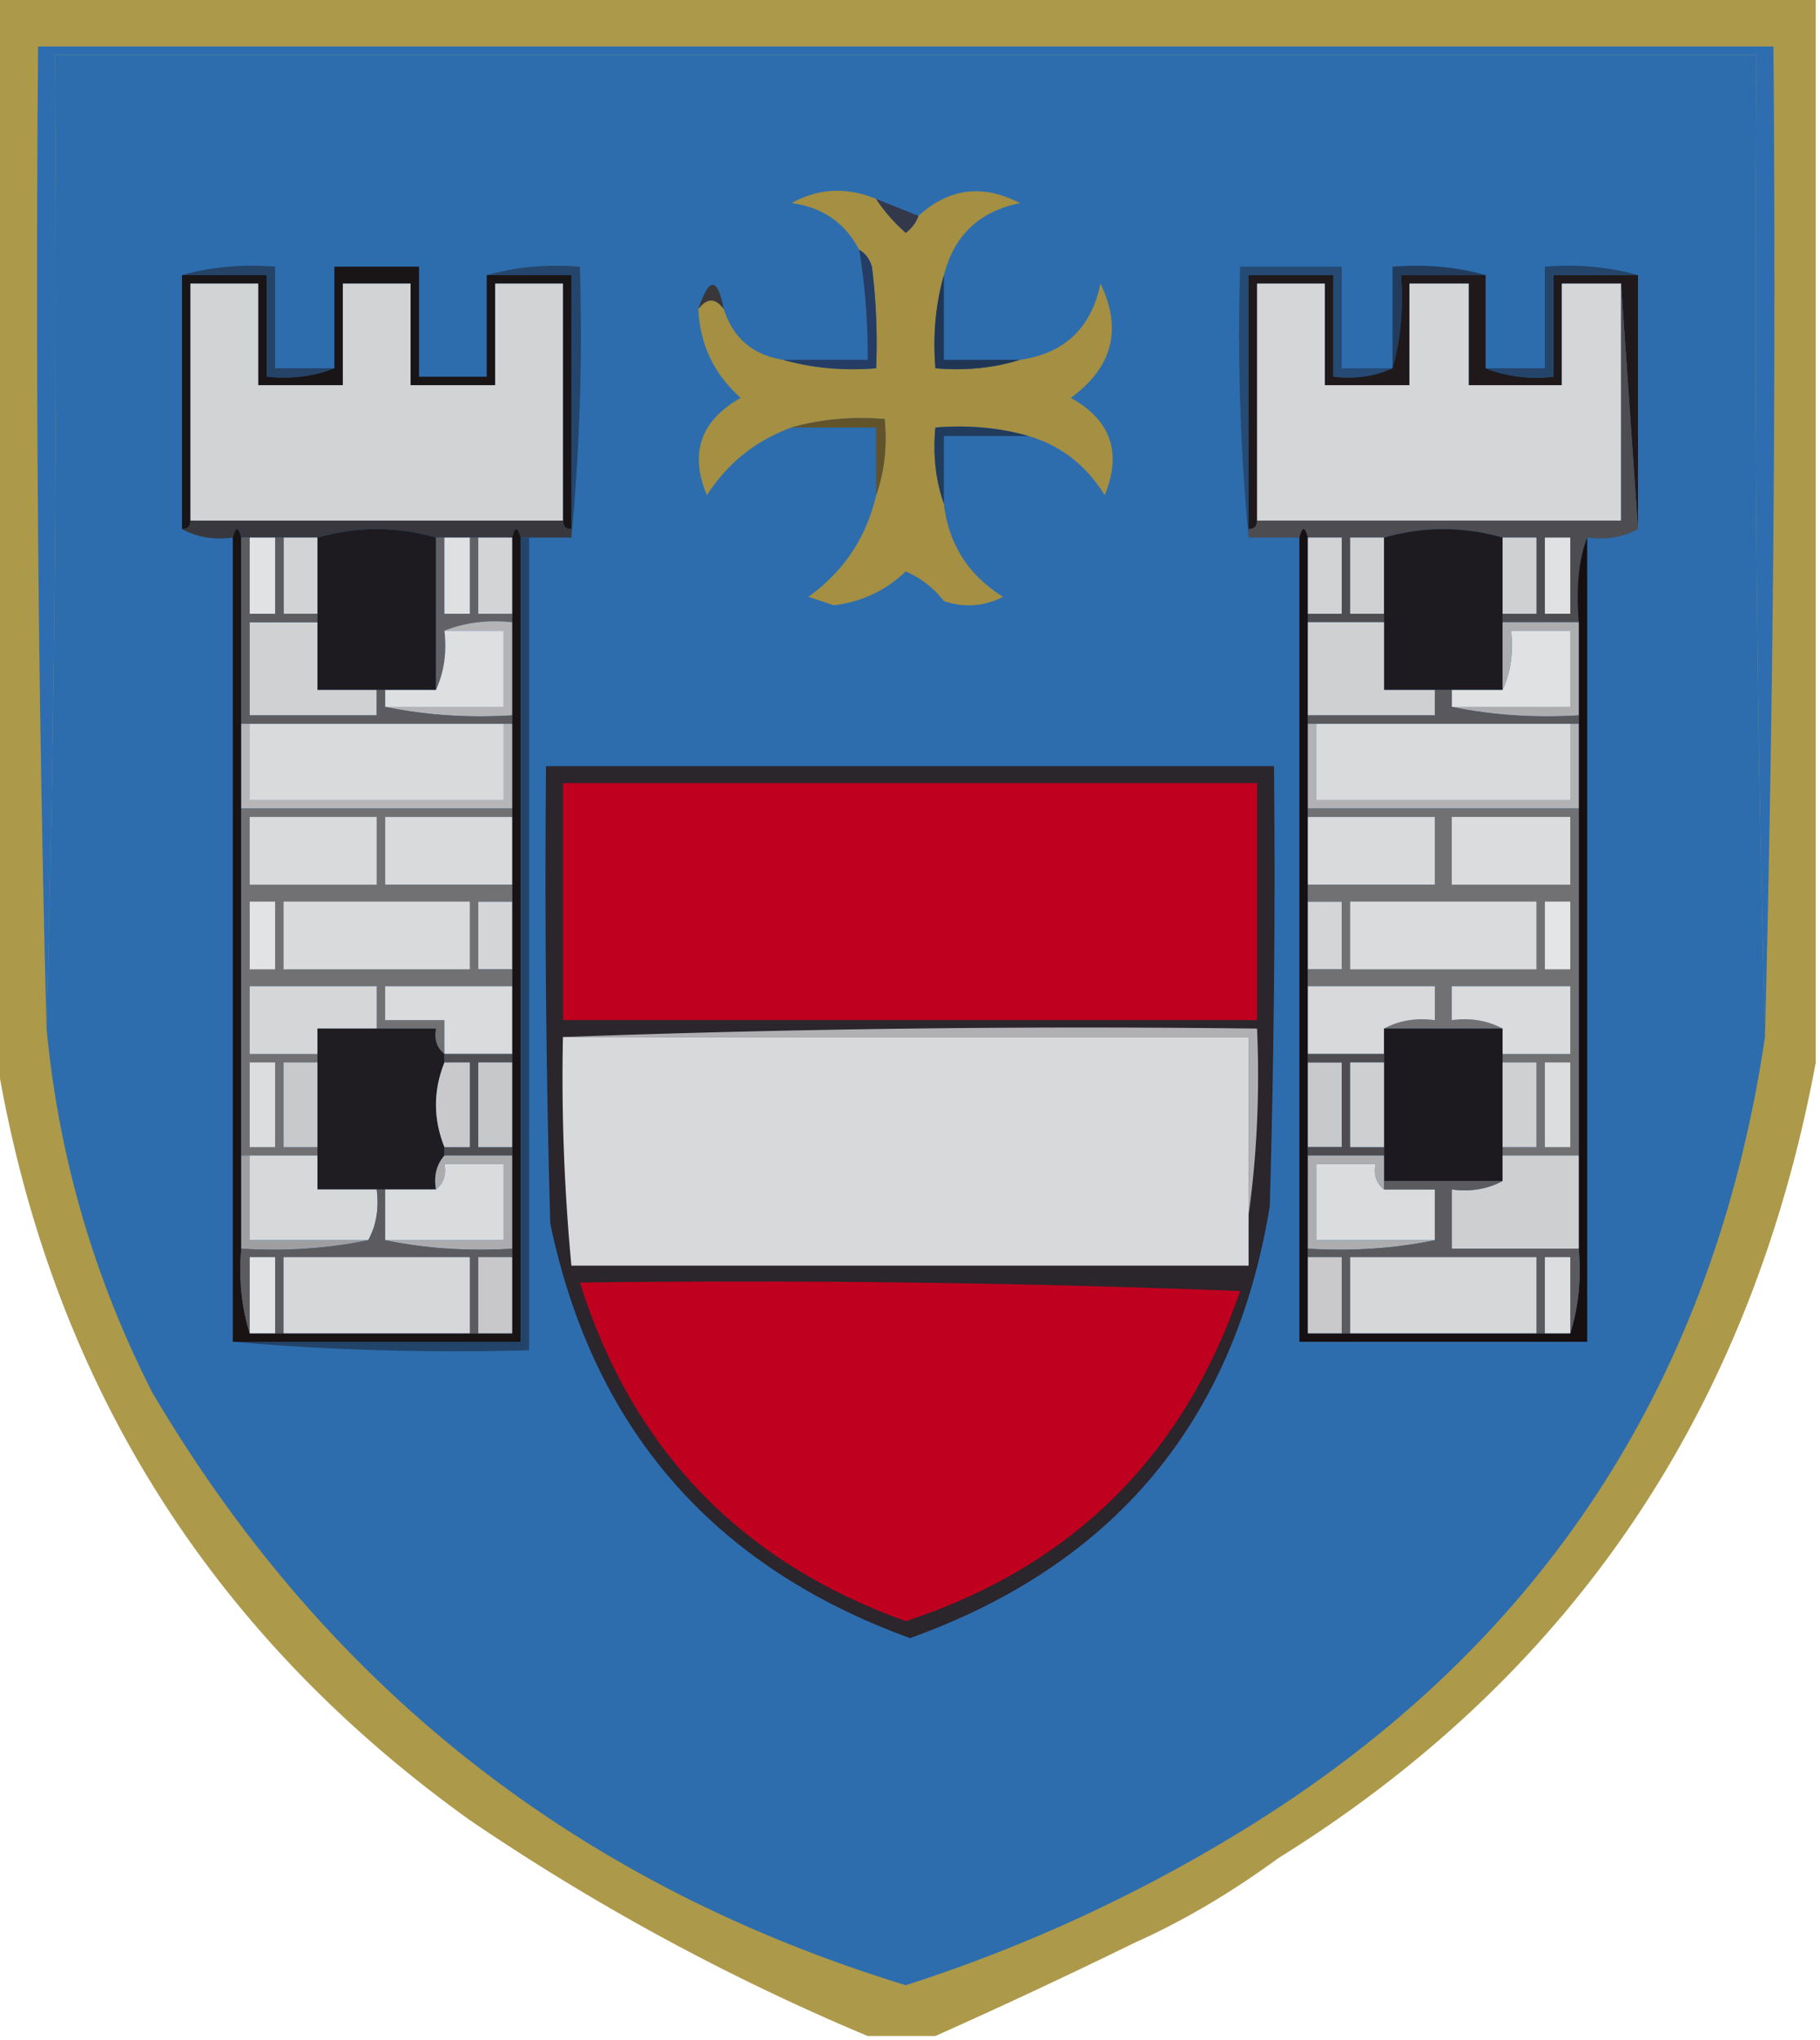 <svg xmlns="http://www.w3.org/2000/svg" width="215" height="241" style="shape-rendering:geometricPrecision;text-rendering:geometricPrecision;image-rendering:optimizeQuality;fill-rule:evenodd;clip-rule:evenodd"><path style="opacity:1" fill="#ad994a" d="M-.5-.5h215v126c-7.643 41.091-28.81 72.424-63.5 94-5.658 4.133-11.325 7.466-17 10a731.06 731.06 0 0 1-23.5 11h-8a267.503 267.503 0 0 1-47-25.5c-31.149-22.341-49.816-52.508-56-90.5V-.5z"/><path style="opacity:1" fill="#2e6db0" d="M208.5 122.5a3363.092 3363.092 0 0 1-1-116H6.5c.332 38.504-.001 76.837-1 115a3394.177 3394.177 0 0 1-1-116h205c.316 39.03-.018 78.03-1 117z"/><path style="opacity:1" fill="#2d6dae" d="M208.5 122.5c-6.145 41.469-27.145 72.969-63 94.5a182.201 182.201 0 0 1-38.5 17.5c-38.836-11.89-68.503-35.224-89-70-6.904-13.544-11.07-27.877-12.5-43a3306.839 3306.839 0 0 0 1-115h201c-.332 38.837.001 77.504 1 116z"/><path style="opacity:1" fill="#a48f42" d="M103.5 23.5a19.565 19.565 0 0 0 3.5 4c.717-.544 1.217-1.21 1.5-2 3.622-3.286 7.622-3.786 12-1.5-4.778.945-7.778 3.778-9 8.5-.982 3.462-1.315 7.129-1 11 3.542.313 6.875-.02 10-1 5.237-.735 8.404-3.735 9.5-9 2.605 5.378 1.438 9.878-3.5 13.5 4.736 2.636 6.069 6.469 4 11.5-2.187-3.537-5.187-5.87-9-7-3.462-.982-7.129-1.315-11-1-.31 3.213.023 6.213 1 9 .555 4.772 2.888 8.438 7 11-2.265 1.147-4.598 1.314-7 .5-1.225-1.563-2.725-2.73-4.5-3.5-2.37 2.268-5.203 3.6-8.5 4l-3-1c4.165-2.997 6.832-6.997 8-12 .977-2.787 1.31-5.787 1-9-3.871-.315-7.538.018-11 1-4.204 1.533-7.537 4.2-10 8-2.07-4.985-.736-8.818 4-11.5-3.153-2.805-4.82-6.305-5-10.5 1-1.333 2-1.333 3 0 1.1 3.432 3.433 5.432 7 6 3.462.982 7.129 1.315 11 1a72.368 72.368 0 0 0-.5-12c-.278-.916-.778-1.582-1.5-2-1.712-3.21-4.379-5.044-8-5.5 3.189-1.77 6.522-1.937 10-.5z"/><path style="opacity:1" fill="#34384b" d="m103.5 23.5 5 2c-.283.79-.783 1.456-1.5 2a19.565 19.565 0 0 1-3.5-4z"/><path style="opacity:1" fill="#25466c" d="M57.5 32.5c3.462-.982 7.129-1.315 11-1 .328 10.846-.006 21.513-1 32v-31h-10z"/><path style="opacity:1" fill="#213c5d" d="M175.5 32.5h-10c.315 3.871-.018 7.538-1 11v-12c3.871-.315 7.538.018 11 1z"/><path style="opacity:1" fill="#244367" d="M21.5 32.5c3.462-.982 7.129-1.315 11-1v12h7c-2.448.973-5.115 1.306-8 1v-12h-10z"/><path style="opacity:1" fill="#254a73" d="M164.5 43.5c-2.107.968-4.441 1.302-7 1v-12h-10v31c-.994-10.487-1.328-21.154-1-32h12v12h6z"/><path style="opacity:1" fill="#1f191b" d="M164.5 43.5c.982-3.462 1.315-7.129 1-11h10v11c2.448.973 5.115 1.306 8 1v-12h10v30l-2-29h-7v12h-11v-12h-7v12h-10v-12h-8v28c0 .667-.333 1-1 1v-30h10v12c2.559.302 4.893-.032 7-1z"/><path style="opacity:1" fill="#24446a" d="M193.5 32.5h-10v12c-2.885.306-5.552-.027-8-1h7v-12c3.871-.315 7.538.018 11 1z"/><path style="opacity:1" fill="#3a373a" d="M85.5 36.5c-1-1.333-2-1.333-3 0 1.254-3.81 2.254-3.81 3 0z"/><path style="opacity:1" fill="#d5d6d8" d="M191.5 33.5v28h-43v-28h8v12h10v-12h7v12h11v-12h7z"/><path style="opacity:1" fill="#253d64" d="M101.5 29.5c.722.418 1.222 1.084 1.5 2 .499 3.986.666 7.986.5 12-3.871.315-7.538-.018-11-1h10a77.1 77.1 0 0 0-1-13z"/><path style="opacity:1" fill="#213655" d="M111.5 32.5v10h9c-3.125.98-6.458 1.313-10 1-.315-3.871.018-7.538 1-11z"/><path style="opacity:1" fill="#191415" d="M57.5 32.5h10v30c-.667 0-1-.333-1-1v-28h-8v12h-10v-12h-8v12h-10v-12h-8v28c0 .667-.333 1-1 1v-30h10v12c2.885.306 5.552-.027 8-1v-12h10v13h8v-12z"/><path style="opacity:1" fill="#d2d3d5" d="M66.5 61.5h-44v-28h8v12h10v-12h8v12h10v-12h8v28z"/><path style="opacity:1" fill="#63532b" d="M93.5 50.5c3.462-.982 7.129-1.315 11-1 .31 3.213-.023 6.213-1 9v-8h-10z"/><path style="opacity:1" fill="#213b5c" d="M121.5 51.5h-10v8c-.977-2.787-1.31-5.787-1-9 3.871-.315 7.538.018 11 1z"/><path style="opacity:1" fill="#37373d" d="M22.5 61.5h44c0 .667.333 1 1 1v1h-6c-.333-1.333-.667-1.333-1 0h-9c-4.667-1.333-9.333-1.333-14 0h-9c-.333-1.333-.667-1.333-1 0-2.235.295-4.235-.039-6-1 .667 0 1-.333 1-1z"/><path style="opacity:1" fill="#4d4c51" d="m191.5 33.5 2 29c-1.765.961-3.765 1.295-6 1-1.004 2.545-1.337 5.879-1 10h-9v-1h4v-9h-4c-4.667-1.333-9.333-1.333-14 0h-4v9h4v1h-9v-1h4v-9h-4c-.333-1.333-.667-1.333-1 0h-6v-1c.667 0 1-.333 1-1h43v-28z"/><path style="opacity:1" fill="#191314" d="M28.5 63.5v84c-.313 3.542.02 6.875 1 10h31v-94c.333-1.333.667-1.333 1 0v95h-34v-95c.333-1.333.667-1.333 1 0z"/><path style="opacity:1" fill="#1d1b20" d="M51.5 63.5v18h-14v-18c4.667-1.333 9.333-1.333 14 0z"/><path style="opacity:1" fill="#234469" d="M61.5 63.5h1v96c-11.845.328-23.512-.005-35-1h34v-95z"/><path style="opacity:1" fill="#d1d3d4" d="M33.5 63.5h4v9h-4v-9z"/><path style="opacity:1" fill="#626165" d="M51.5 63.5h1v9h3v-9h1v9h4v1c-2.885-.306-5.552.027-8 1 .302 2.56-.032 4.893-1 7v-18z"/><path style="opacity:1" fill="#dfe0e2" d="M52.5 63.5h3v9h-3v-9z"/><path style="opacity:1" fill="#d2d4d6" d="M56.5 63.5h4v9h-4v-9z"/><path style="opacity:1" fill="#171012" d="M154.5 63.5v94h31c.979-3.125 1.313-6.458 1-10v-74c-.337-4.121-.004-7.455 1-10v95h-34v-95c.333-1.333.667-1.333 1 0z"/><path style="opacity:1" fill="#dfe1e2" d="M182.5 63.5h3v9h-3v-9z"/><path style="opacity:1" fill="#d2d3d5" d="M154.5 63.5h4v9h-4v-9z"/><path style="opacity:1" fill="#cfd0d2" d="M177.5 63.5h4v9h-4v-9z"/><path style="opacity:1" fill="#d0d1d3" d="M163.5 63.5v9h-4v-9h4z"/><path style="opacity:1" fill="#1d1b20" d="M177.5 63.5v18h-14v-18c4.667-1.333 9.333-1.333 14 0z"/><path style="opacity:1" fill="#d0d1d3" d="M37.5 73.5v8h7v3h-15v-11h8z"/><path style="opacity:1" fill="#dedfe1" d="M52.5 74.5h7v9h-14v-2h6c.968-2.107 1.302-4.44 1-7z"/><path style="opacity:1" fill="#cfd0d2" d="M154.5 73.5h9v8h6v3h-15v-11z"/><path style="opacity:1" fill="#dfe1e2" d="M171.5 83.5v-2h6c.968-2.107 1.302-4.44 1-7h7v9h-14z"/><path style="opacity:1" fill="#b4b4b7" d="M52.5 74.5c2.448-.973 5.115-1.306 8-1v11c-5.195.32-10.195-.013-15-1h14v-9h-7z"/><path style="opacity:1" fill="#adadb0" d="M177.5 73.5h9v11c-5.195.32-10.195-.013-15-1h14v-9h-7c.302 2.56-.032 4.893-1 7v-8z"/><path style="opacity:1" fill="#5c5b5f" d="M28.5 63.5h1v9h3v-9h1v9h4v1h-8v11h15v-3h1v2c4.805.987 9.805 1.32 15 1v1h-32v-22z"/><path style="opacity:1" fill="#e1e2e4" d="M29.5 63.5h3v9h-3v-9z"/><path style="opacity:1" fill="#59585c" d="M169.5 81.5h2v2c4.805.987 9.805 1.32 15 1v1h-32v-1h15v-3z"/><path style="opacity:1" fill="#b6b6b9" d="M28.5 85.5h1v9h30v-9h1v10h-32v-10z"/><path style="opacity:1" fill="#d9dadc" d="M29.5 85.5h30v9h-30v-9z"/><path style="opacity:1" fill="#b2b2b5" d="M154.5 85.5h1v9h30v-9h1v10h-32v-10z"/><path style="opacity:1" fill="#d9dadc" d="M155.5 85.5h30v9h-30v-9zM60.5 96.5v8h-15v-8h15zM154.5 96.5h15v8h-15v-8z"/><path style="opacity:1" fill="#d4d5d7" d="M60.5 106.5v8h-4v-8h4z"/><path style="opacity:1" fill="#d3d5d6" d="M154.5 106.5h4v8h-4v-8z"/><path style="opacity:1" fill="#717073" d="M28.5 95.5h32v1h-15v8h15v2h-4v8h4v2h-15v4h7v4c-.904-.709-1.237-1.709-1-3h-7v-5h-15v8h8v1h-4v10h4v1h-9v-41z"/><path style="opacity:1" fill="#d9dadc" d="M33.5 106.5h22v8h-22v-8z"/><path style="opacity:1" fill="#e1e3e4" d="M29.5 106.5h3v8h-3v-8z"/><path style="opacity:1" fill="#d9dadc" d="M29.5 96.5h15v8h-15v-8z"/><path style="opacity:1" fill="#717174" d="M154.5 96.5v-1h32v41h-9v-1h4v-10h-4v-1h8v-8h-14v4c2.235-.295 4.235.039 6 1h-14c1.765-.961 3.765-1.295 6-1v-4h-15v-2h4v-8h-4v-2h15v-8h-15z"/><path style="opacity:1" fill="#e3e5e6" d="M182.5 106.5h3v8h-3v-8z"/><path style="opacity:1" fill="#d9dbdc" d="M159.5 106.5h22v8h-22v-8z"/><path style="opacity:1" fill="#dbdcde" d="M171.5 96.5h14v8h-14v-8z"/><path style="opacity:1" fill="#d5d6d8" d="M44.5 121.5h-7v3h-8v-8h15v5z"/><path style="opacity:1" fill="#dadbdd" d="M60.5 116.5v8h-8v-4h-7v-4h15zM177.5 124.5v-3c-1.765-.961-3.765-1.295-6-1v-4h14v8h-8z"/><path style="opacity:1" fill="#2b252c" d="M64.5 90.5h86c.167 17.337 0 34.67-.5 52-4.161 25.329-18.328 42.329-42.5 51-23.29-8.455-37.457-24.788-42.5-49-.5-17.997-.667-35.997-.5-54z"/><path style="opacity:1" fill="#b0b0b3" d="M66.5 122.5a1681.793 1681.793 0 0 1 82-1c.325 7.519-.008 14.852-1 22v-21h-81z"/><path style="opacity:1" fill="#bf001f" d="M66.5 92.5h82v28h-82v-28z"/><path style="opacity:1" fill="#1f1d21" d="M44.5 121.5h7c-.237 1.291.096 2.291 1 3v1c-1.333 3.333-1.333 6.667 0 10v1c-.934 1.068-1.268 2.401-1 4h-14v-19h7z"/><path style="opacity:1" fill="#d8d9db" d="M154.5 116.5h15v4c-2.235-.295-4.235.039-6 1v3h-9v-8z"/><path style="opacity:1" fill="#1c1a1f" d="M163.5 121.5h14v18h-14v-18z"/><path style="opacity:1" fill="#d8d9db" d="M66.5 122.5h81v27h-80a236.676 236.676 0 0 1-1-27z"/><path style="opacity:1" fill="#4f4e52" d="M52.5 125.5v-1h8v1h-4v10h4v1h-8v-1h3v-10h-3z"/><path style="opacity:1" fill="#dbddde" d="M29.5 125.5h3v10h-3v-10z"/><path style="opacity:1" fill="#c8c9cb" d="M37.5 125.5v10h-4v-10h4z"/><path style="opacity:1" fill="#c9c9cc" d="M52.5 125.5h3v10h-3c-1.333-3.333-1.333-6.667 0-10z"/><path style="opacity:1" fill="#c7c8ca" d="M60.5 125.5v10h-4v-10h4z"/><path style="opacity:1" fill="#c8c9cb" d="M154.5 125.5h4v10h-4v-10z"/><path style="opacity:1" fill="#4e4c51" d="M154.5 125.5v-1h9v1h-4v10h4v1h-9v-1h4v-10h-4z"/><path style="opacity:1" fill="#cecfd1" d="M163.5 125.5v10h-4v-10h4z"/><path style="opacity:1" fill="#cfd0d2" d="M177.5 125.5h4v10h-4v-10z"/><path style="opacity:1" fill="#dcdddf" d="M182.5 125.5h3v10h-3v-10z"/><path style="opacity:1" fill="#d7d8da" d="M29.5 136.5h8v4h7c.295 2.235-.039 4.235-1 6h-14v-10z"/><path style="opacity:1" fill="#dadbdd" d="M45.5 146.5v-6h6c.904-.709 1.237-1.709 1-3h7v9h-14z"/><path style="opacity:1" fill="#dadcdd" d="M163.5 140.5h6v6h-14v-9h7c-.237 1.291.096 2.291 1 3z"/><path style="opacity:1" fill="#cecfd1" d="M177.5 136.5h9v11h-15v-7c2.235.295 4.235-.039 6-1v-3z"/><path style="opacity:1" fill="#9f9fa2" d="M28.5 136.5h1v10h14c-4.805.987-9.805 1.321-15 1v-11z"/><path style="opacity:1" fill="#acacaf" d="M52.5 136.5h8v11c-5.195.321-10.195-.013-15-1h14v-9h-7c.237 1.291-.096 2.291-1 3-.268-1.599.066-2.932 1-4z"/><path style="opacity:1" fill="#adadb0" d="M154.5 136.5h9v4c-.904-.709-1.237-1.709-1-3h-7v9h14c-4.805.987-9.805 1.321-15 1v-11z"/><path style="opacity:1" fill="#5c5b5f" d="M44.5 140.5h1v6c4.805.987 9.805 1.321 15 1v1h-4v9h-1v-9h-22v9h-1v-9h-3v9c-.98-3.125-1.313-6.458-1-10 5.195.321 10.195-.013 15-1 .961-1.765 1.295-3.765 1-6z"/><path style="opacity:1" fill="#5b5a5e" d="M163.5 140.5v-1h14c-1.765.961-3.765 1.295-6 1v7h15c.313 3.542-.021 6.875-1 10v-9h-3v9h-1v-9h-22v9h-1v-9h-4v-1c5.195.321 10.195-.013 15-1v-6h-6z"/><path style="opacity:1" fill="#e0e2e3" d="M32.5 157.5h-3v-9h3v9z"/><path style="opacity:1" fill="#d6d7d9" d="M55.5 157.5h-22v-9h22v9z"/><path style="opacity:1" fill="#c8c8cb" d="M60.5 148.5v9h-4v-9h4z"/><path style="opacity:1" fill="#c9c9cc" d="M154.5 148.5h4v9h-4v-9z"/><path style="opacity:1" fill="#d6d7d9" d="M181.5 157.5h-22v-9h22v9z"/><path style="opacity:1" fill="#dcdddf" d="M185.5 157.5h-3v-9h3v9z"/><path style="opacity:1" fill="#c0001f" d="M68.5 151.5c26.008-.333 52.009 0 78 1-6.724 19.557-19.891 32.557-39.5 39-19.482-6.981-32.315-20.315-38.5-40z"/></svg>